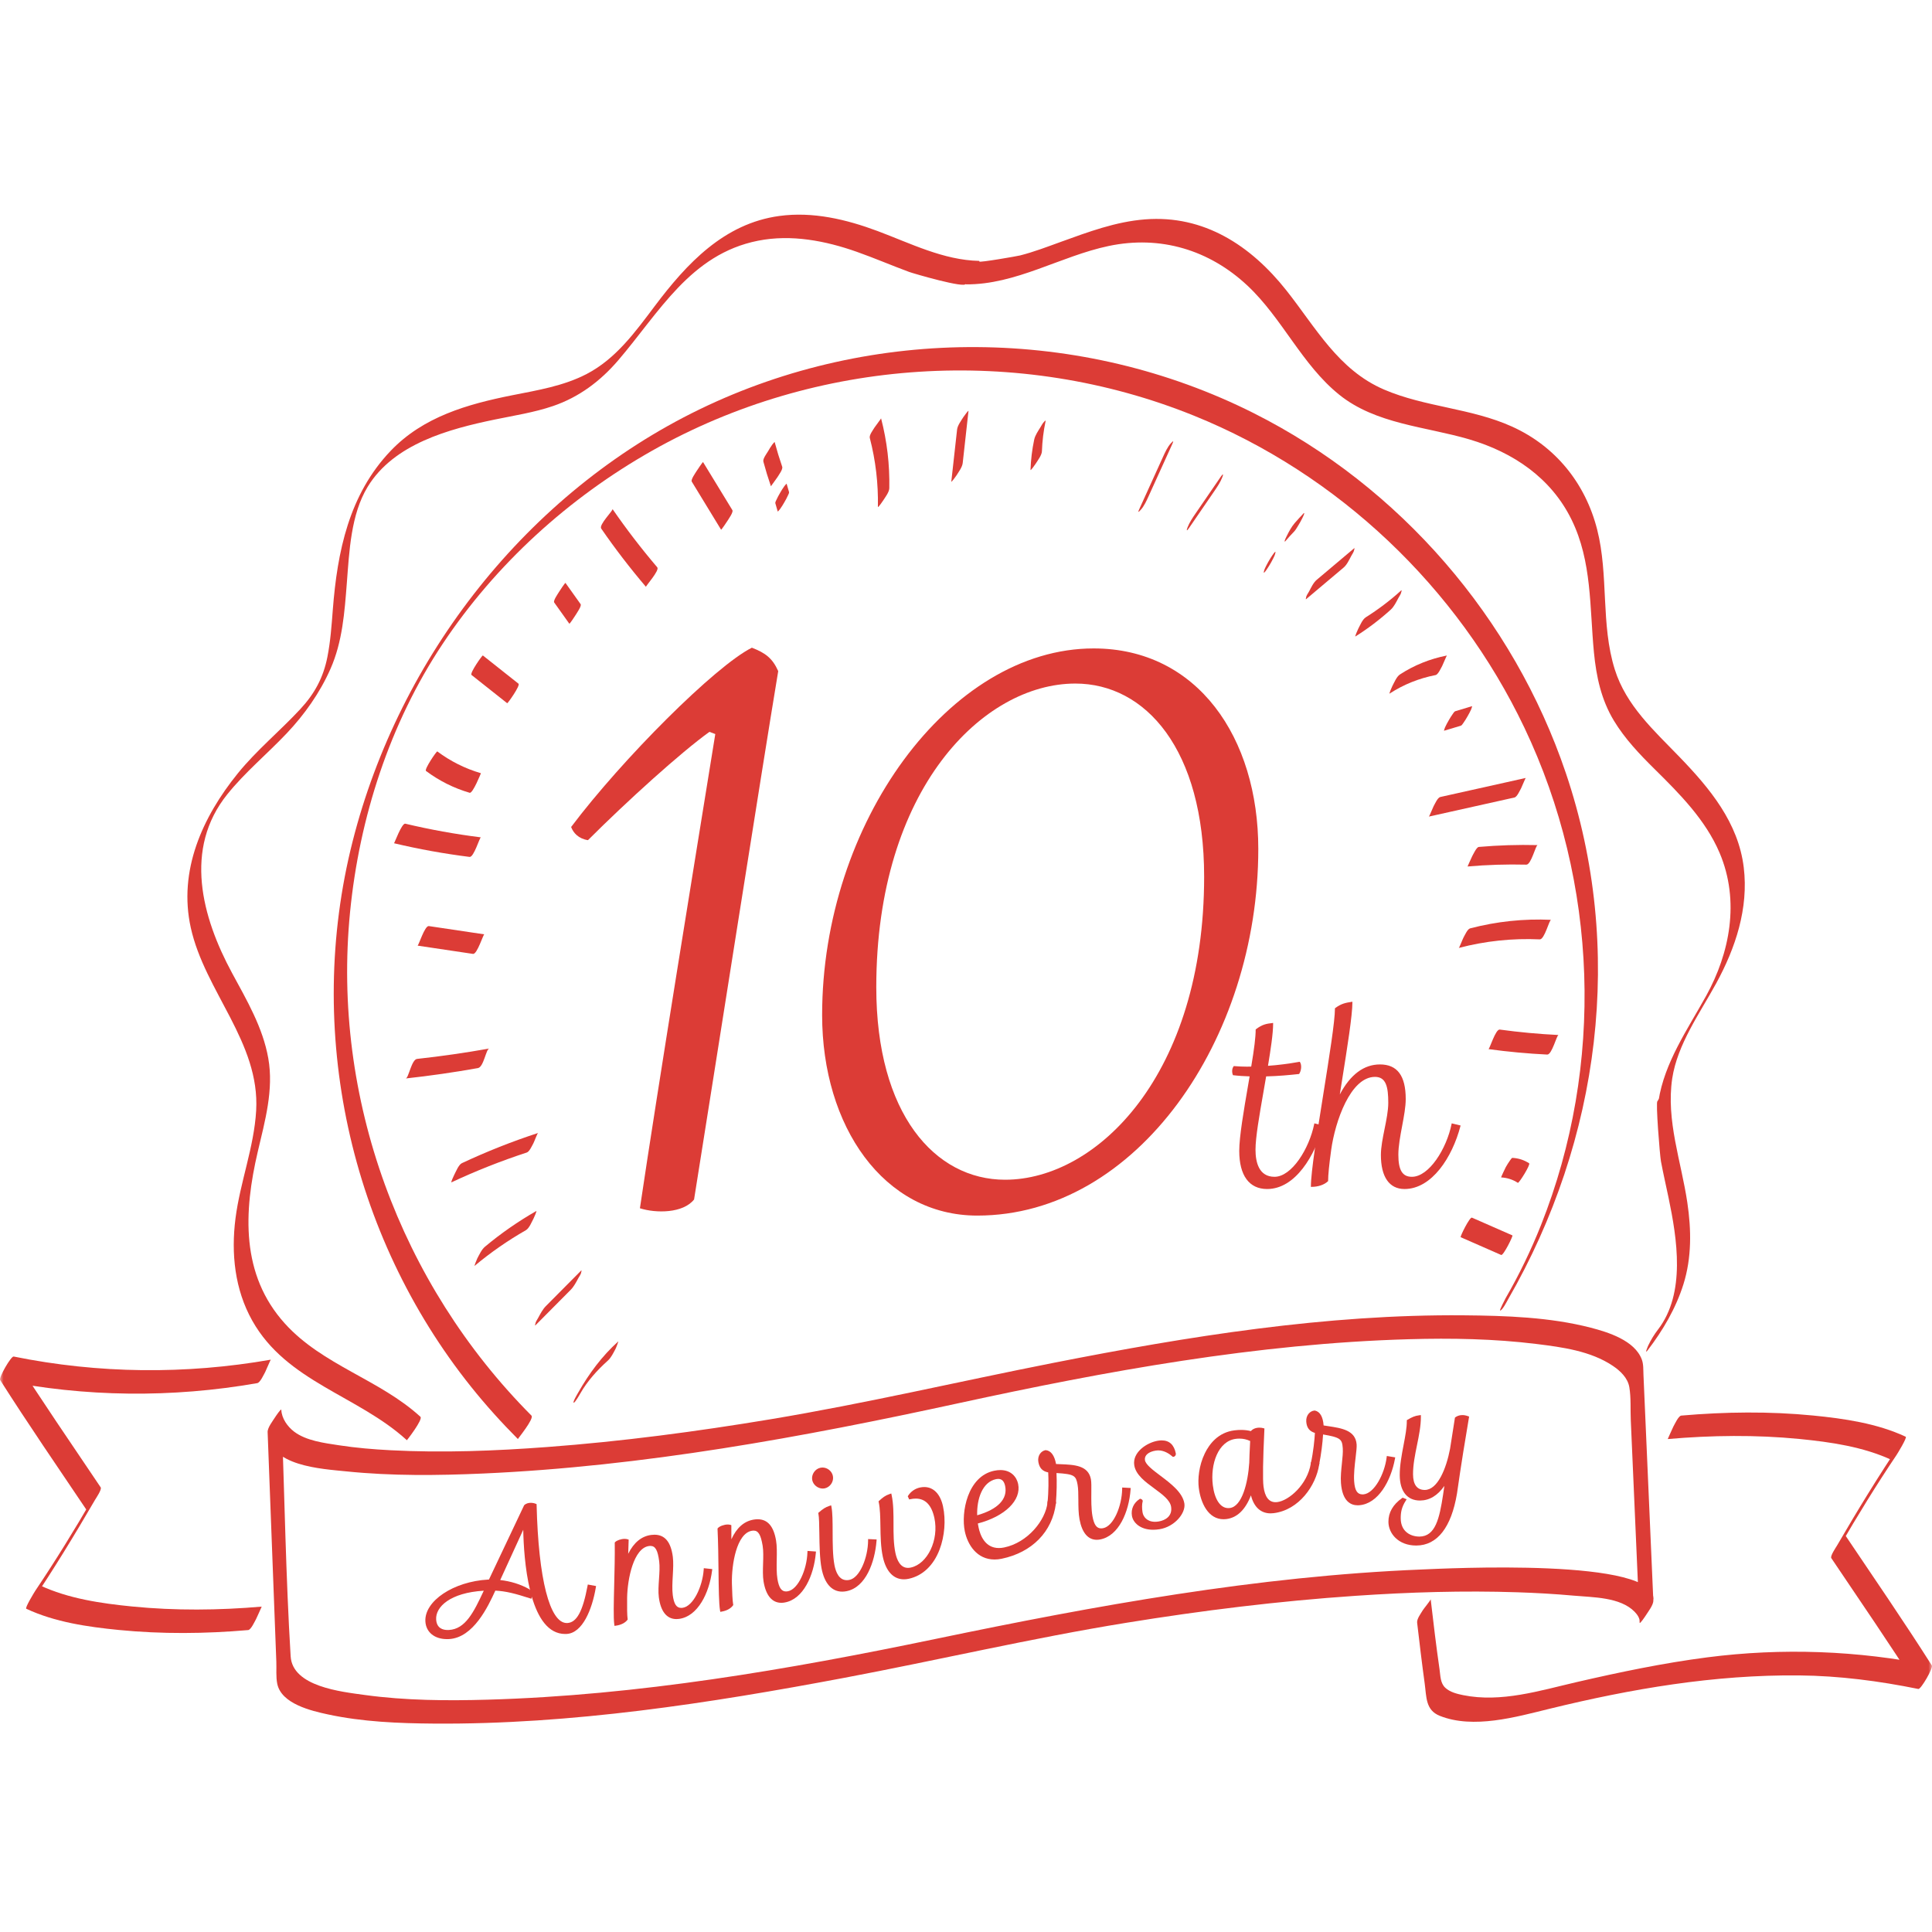 <svg width="270" height="270" viewBox="0 0 270 270" fill="none" xmlns="http://www.w3.org/2000/svg">
<mask id="mask0_104_13879" style="mask-type:alpha" maskUnits="userSpaceOnUse" x="0" y="0" width="270" height="270">
<rect width="270" height="270" fill="#ACACAC"/>
</mask>
<g mask="url(#mask0_104_13879)">
<path d="M230.237 188.738C232.378 185.952 234.206 182.842 235.263 179.475C236.428 175.763 236.372 171.866 235.806 168.054C234.952 162.299 232.823 156.611 233.693 150.735C233.69 150.706 233.687 150.679 233.683 150.651C233.63 150.642 233.578 150.633 233.525 150.624C232.894 151.717 232.263 152.81 231.632 153.903C231.685 153.91 231.739 153.916 231.792 153.923C232.312 153.989 233.624 151.189 233.694 150.728C234.427 145.926 237.521 141.66 239.826 137.45C242.544 132.487 244.385 126.936 243.692 121.226C242.932 114.958 238.94 110.162 234.715 105.786C231.152 102.096 227.258 98.609 225.669 93.557C223.686 87.252 224.835 80.406 223.205 74.002C221.56 67.54 217.388 62.362 211.29 59.608C205.587 57.032 199.145 56.9 193.422 54.441C187.027 51.692 183.885 45.772 179.754 40.56C174.811 34.325 168.264 30.013 160.026 30.658C155.912 30.979 152.085 32.418 148.238 33.808C146.37 34.483 144.495 35.208 142.567 35.696C142.147 35.803 136.864 36.726 136.864 36.546C136.86 36.518 136.857 36.49 136.854 36.462C131.841 36.358 127.235 34.002 122.625 32.282C118.261 30.654 113.598 29.546 108.921 30.181C101.179 31.232 95.97 36.84 91.516 42.757C88.803 46.362 86.085 50.14 81.981 52.27C78.734 53.954 75.118 54.533 71.57 55.24C65.317 56.487 59.14 58.243 54.595 63.007C48.768 69.114 47.138 77.092 46.51 85.217C46.34 87.415 46.185 89.623 45.759 91.79C45.188 94.694 43.971 96.939 41.969 99.098C39.126 102.165 35.878 104.817 33.237 108.076C28.281 114.19 24.899 121.683 26.662 129.649C28.635 138.568 36.343 145.679 35.8 155.195C35.508 160.313 33.558 165.201 32.91 170.274C32.284 175.168 32.802 180.197 35.25 184.556C40.07 193.137 50.009 195.011 56.861 201.274C56.87 201.283 59.151 198.359 58.754 197.996C53.044 192.776 45.095 190.802 39.824 184.98C33.623 178.132 34.052 169.354 36.028 160.931C37.028 156.669 38.272 152.303 37.493 147.895C36.734 143.594 34.483 139.772 32.432 135.984C28.2 128.162 25.637 118.624 31.768 111.003C34.261 107.903 37.337 105.369 40.064 102.489C42.57 99.843 44.711 96.815 46.187 93.47C47.863 89.675 48.152 85.567 48.47 81.484C48.813 77.092 49.025 71.901 51.38 68.035C55.048 62.014 62.762 59.953 69.177 58.625C71.891 58.064 74.65 57.643 77.281 56.747C80.919 55.507 83.908 53.259 86.395 50.356C92.145 43.645 96.499 35.514 105.937 33.641C110.579 32.72 115.37 33.645 119.769 35.203C122.226 36.072 124.62 37.105 127.065 38.006C127.644 38.219 134.951 40.354 134.951 39.657C134.955 39.685 134.958 39.713 134.961 39.741C141.973 39.805 148.215 35.791 154.946 34.376C162.159 32.859 168.995 34.915 174.336 39.918C179.196 44.473 181.935 50.944 187.138 55.144C192.273 59.29 199.231 59.599 205.331 61.4C211.454 63.206 216.758 66.77 219.628 72.624C222.495 78.474 222.144 84.871 222.755 91.178C223.084 94.565 223.771 97.783 225.553 100.729C227.079 103.249 229.145 105.42 231.233 107.481C234.74 110.943 238.346 114.569 240.307 119.167C243.201 125.953 241.704 133.262 238.45 139.146C235.877 143.799 232.598 148.494 231.782 153.839C232.416 152.774 233.05 151.709 233.684 150.644C233.631 150.637 233.578 150.631 233.525 150.624C232.84 150.538 231.789 153.929 231.632 153.903C231.357 153.856 231.962 161.463 232.122 162.308C232.44 163.993 232.824 165.669 233.175 167.348C234.382 173.133 235.609 180.735 231.706 185.811C231.183 186.491 230.72 187.244 230.352 188.02C230.277 188.179 229.801 189.305 230.237 188.738Z" fill="#DC3C36"/>
<path d="M74.271 197.831C55.931 179.403 46.371 153.429 48.919 127.494C50.22 114.264 54.461 101.117 61.843 90.012C69.265 78.847 79.492 69.562 91.149 62.977C114.137 49.992 142.395 48.199 166.864 58.094C187.037 66.252 203.682 82.056 213.032 101.687C223.358 123.365 224.235 148.857 215.366 171.187C213.967 174.71 212.315 178.126 210.421 181.409C210.352 181.529 209.525 183.128 209.639 183.144C209.94 183.184 210.665 181.744 210.749 181.599C223.624 159.274 227.132 132.594 218.829 108.036C211.506 86.375 195.644 68.016 175.205 57.737C151.098 45.613 122.061 45.428 97.783 57.199C73.721 68.867 55.83 91.744 49.279 117.587C42.584 144 48.82 172.532 65.829 193.801C67.875 196.358 70.068 198.789 72.378 201.11C72.346 201.078 74.687 198.25 74.271 197.831Z" fill="#DC3C36"/>
<path d="M37.841 190.017C25.933 192.101 13.753 191.982 1.91 189.577C1.545 189.503 -0.192 192.527 0.017 192.856C3.942 199.032 8.094 205.069 12.178 211.14C12.439 210.562 12.7 209.984 12.961 209.406C10.422 213.773 7.775 218.087 4.954 222.277C4.837 222.451 3.444 224.719 3.672 224.826C7.657 226.696 12.269 227.363 16.607 227.791C22.602 228.382 28.683 228.325 34.68 227.805C35.077 227.771 35.616 226.562 35.79 226.26C35.873 226.117 36.569 224.527 36.573 224.527C30.576 225.047 24.495 225.103 18.5 224.512C14.161 224.085 9.55 223.417 5.565 221.547C5.137 222.396 4.71 223.246 4.282 224.095C7.459 219.377 10.43 214.512 13.288 209.595C13.421 209.367 14.262 208.146 14.071 207.861C9.987 201.791 5.834 195.753 1.91 189.577C1.279 190.67 0.648 191.763 0.017 192.856C11.86 195.26 24.04 195.379 35.948 193.296C36.371 193.222 36.865 192.085 37.058 191.751C37.152 191.589 37.797 190.025 37.841 190.017Z" fill="#DC3C36"/>
<path d="M198.047 226.78C198.378 229.616 198.715 232.451 199.104 235.28C199.363 237.173 199.215 238.991 201.209 239.789C205.901 241.666 211.874 239.948 216.516 238.813C227.995 236.006 239.577 234.029 251.419 234.141C257.046 234.194 262.582 234.918 268.09 236.036C268.455 236.11 270.192 233.086 269.982 232.757C266.058 226.582 261.906 220.544 257.822 214.473C257.561 215.051 257.3 215.629 257.039 216.207C259.578 211.841 262.225 207.526 265.045 203.336C265.163 203.162 266.556 200.894 266.328 200.787C262.343 198.917 257.731 198.25 253.393 197.822C247.28 197.22 241.075 197.301 234.961 197.831C234.564 197.866 234.025 199.074 233.851 199.376C233.768 199.519 233.072 201.11 233.068 201.11C239.182 200.58 245.387 200.499 251.5 201.101C255.839 201.528 260.449 202.196 264.435 204.066C264.862 203.217 265.29 202.367 265.718 201.518C262.541 206.236 259.57 211.101 256.712 216.018C256.579 216.246 255.738 217.468 255.929 217.752C260.013 223.823 264.166 229.86 268.09 236.036C268.721 234.943 269.352 233.85 269.982 232.757C259.65 230.66 249.042 230.267 238.576 231.619C232.456 232.41 226.354 233.687 220.344 235.074C215.209 236.26 209.793 237.976 204.476 236.899C203.624 236.726 202.636 236.481 201.982 235.869C201.274 235.206 201.309 234.198 201.178 233.29C200.707 230.035 200.321 226.768 199.94 223.501C199.953 223.617 198.952 224.835 198.829 225.046C198.574 225.488 197.983 226.238 198.047 226.78Z" fill="#DC3C36"/>
<path d="M231.055 223.67C231.979 217.624 201.819 219.211 198.627 219.341C175.658 220.274 153.139 224.382 130.684 229.056C110.142 233.332 89.176 236.936 68.156 237.532C62.446 237.694 56.673 237.656 51.004 236.879C47.644 236.419 40.876 235.702 40.618 231.468C39.942 220.35 39.774 209.178 39.352 198.046C39.34 197.706 39.327 197.366 39.314 197.025C38.676 198.063 38.039 199.1 37.401 200.137C37.585 204.903 44.922 205.271 48.436 205.631C54.753 206.276 61.146 206.208 67.481 205.928C89.906 204.933 112.099 200.857 133.989 196.094C154.628 191.603 175.713 187.761 196.879 187.158C202.826 186.989 208.809 187.093 214.719 187.823C218.336 188.27 222.3 188.801 225.389 190.874C226.449 191.586 227.486 192.567 227.704 193.876C227.949 195.348 227.839 196.972 227.904 198.458C228.045 201.676 228.186 204.894 228.327 208.112C228.583 213.977 228.839 219.842 229.096 225.707C229.111 226.065 229.127 226.423 229.143 226.781C229.154 227.033 229.946 225.849 230.005 225.753C230.309 225.263 231.083 224.294 231.055 223.67C230.596 213.153 230.135 202.636 229.676 192.119C229.645 191.416 229.694 190.667 229.446 189.997C228.456 187.324 224.716 186.169 222.285 185.541C216.592 184.071 210.442 183.87 204.592 183.818C185.348 183.649 166.058 186.751 147.234 190.459C134.035 193.059 120.95 196.138 107.673 198.346C97.331 200.065 86.921 201.444 76.464 202.224C69.196 202.766 61.876 203.057 54.592 202.674C52.184 202.548 49.776 202.348 47.391 201.982C45.329 201.667 42.775 201.355 41.083 200.058C40.173 199.361 39.36 198.216 39.314 197.025C39.304 196.774 38.51 197.958 38.451 198.054C38.145 198.547 37.377 199.509 37.401 200.137C37.807 210.843 38.212 221.548 38.618 232.255C38.655 233.232 38.55 234.337 38.745 235.303C39.314 238.12 43.508 239.091 45.814 239.589C50.663 240.636 55.706 240.838 60.651 240.875C79.848 241.017 99.121 238.034 117.933 234.49C131.11 232.008 144.157 228.933 157.399 226.788C168.001 225.07 178.676 223.75 189.394 223.021C196.943 222.507 204.521 222.273 212.085 222.524C214.696 222.611 217.304 222.756 219.905 222.992C222.632 223.239 226.426 223.184 228.444 225.251C228.815 225.631 229.23 226.21 229.143 226.781C229.11 226.994 229.942 225.856 230.005 225.753C230.374 225.158 230.946 224.385 231.055 223.67Z" fill="#DC3C36"/>
<path d="M133.754 60.033C133.485 62.456 133.216 64.878 132.947 67.3C132.927 67.487 133.615 66.526 133.666 66.443C133.963 65.965 134.476 65.291 134.541 64.707C134.81 62.285 135.079 59.863 135.347 57.441C135.368 57.254 134.68 58.215 134.629 58.297C134.332 58.776 133.818 59.45 133.754 60.033Z" fill="#DC3C36"/>
<path d="M121.555 61.201C122.374 64.362 122.75 67.563 122.688 70.828C122.684 71.031 123.358 70.049 123.407 69.97C123.679 69.535 124.271 68.782 124.282 68.235C124.345 64.917 123.965 61.682 123.133 58.469C123.141 58.502 122.288 59.616 122.207 59.756C122.023 60.076 121.452 60.801 121.555 61.201Z" fill="#DC3C36"/>
<path d="M106.683 64.513C106.998 65.687 107.34 66.806 107.736 67.955C107.734 67.952 108.589 66.793 108.661 66.668C108.83 66.375 109.439 65.59 109.313 65.223C108.917 64.073 108.575 62.955 108.26 61.781C108.245 61.723 107.876 62.201 107.933 62.125C107.713 62.421 107.519 62.749 107.335 63.068C107.152 63.385 106.577 64.117 106.683 64.513Z" fill="#DC3C36"/>
<path d="M96.677 67.31C98.042 69.548 99.407 71.786 100.773 74.025C100.807 74.081 101.639 72.84 101.698 72.737C101.828 72.514 102.518 71.566 102.351 71.292C100.985 69.054 99.62 66.816 98.254 64.578C98.22 64.522 97.388 65.763 97.329 65.865C97.2 66.088 96.51 67.037 96.677 67.31Z" fill="#DC3C36"/>
<path d="M84.022 73.87C85.969 76.692 88.053 79.406 90.277 82.015C90.201 81.926 92.217 79.709 91.854 79.282C89.63 76.674 87.546 73.959 85.6 71.138C85.725 71.319 83.656 73.339 84.022 73.87Z" fill="#DC3C36"/>
<path d="M77.451 84.199C78.155 85.188 78.86 86.176 79.564 87.164C79.614 87.234 80.432 85.977 80.49 85.877C80.607 85.673 81.316 84.676 81.142 84.432C80.437 83.444 79.733 82.455 79.028 81.467C78.978 81.398 78.16 82.654 78.103 82.754C77.985 82.958 77.276 83.956 77.451 84.199Z" fill="#DC3C36"/>
<path d="M65.899 94.33C67.56 95.646 69.22 96.962 70.881 98.278C70.945 98.329 72.758 95.783 72.458 95.545C70.798 94.23 69.137 92.914 67.477 91.598C67.412 91.546 65.6 94.093 65.899 94.33Z" fill="#DC3C36"/>
<path d="M59.536 107.744C61.384 109.125 63.42 110.143 65.634 110.792C66.076 110.921 67.208 108.058 67.212 108.059C64.998 107.41 62.961 106.392 61.114 105.011C61.024 104.945 59.252 107.531 59.536 107.744Z" fill="#DC3C36"/>
<path d="M55.066 117.845C58.553 118.673 62.069 119.309 65.626 119.755C66.223 119.83 67.037 117.002 67.204 117.023C63.647 116.577 60.13 115.941 56.643 115.113C56.149 114.996 55.122 117.859 55.066 117.845Z" fill="#DC3C36"/>
<path d="M58.354 132.153C60.937 132.538 63.521 132.923 66.104 133.309C66.68 133.394 67.539 130.555 67.682 130.576C65.098 130.191 62.515 129.806 59.931 129.421C59.355 129.335 58.497 132.174 58.354 132.153Z" fill="#DC3C36"/>
<path d="M56.706 150.717C60.086 150.347 63.447 149.864 66.794 149.266C67.603 149.122 67.917 146.615 68.371 146.534C65.025 147.131 61.663 147.615 58.284 147.985C57.51 148.069 57.102 150.673 56.706 150.717Z" fill="#DC3C36"/>
<path d="M63.1 165.23C66.521 163.628 70.025 162.242 73.616 161.068C74.001 160.942 74.353 160.107 74.541 159.781C74.639 159.611 75.097 158.367 75.193 158.336C71.558 159.524 68.011 160.931 64.548 162.554C64.095 162.766 63.707 163.757 63.483 164.179C63.401 164.333 62.958 165.297 63.1 165.23Z" fill="#DC3C36"/>
<path d="M66.325 176.906C68.569 175.034 70.958 173.372 73.495 171.922C73.963 171.654 74.314 170.754 74.561 170.296C74.646 170.137 75.065 169.176 74.943 169.245C72.407 170.696 70.017 172.357 67.774 174.23C67.305 174.621 66.992 175.328 66.708 175.855C66.612 176.034 66.252 176.968 66.325 176.906Z" fill="#DC3C36"/>
<path d="M74.842 185.201C76.48 183.552 78.117 181.903 79.755 180.254C80.203 179.802 80.521 179.184 80.82 178.628C80.945 178.397 81.223 178.034 81.229 177.775C81.23 177.757 81.339 177.44 81.203 177.577C79.565 179.226 77.928 180.876 76.29 182.525C75.842 182.977 75.523 183.594 75.224 184.15C75.092 184.396 74.846 184.727 74.816 185.003C74.814 185.024 74.707 185.337 74.842 185.201Z" fill="#DC3C36"/>
<path d="M81.095 194.742C82.091 192.994 83.461 191.485 84.95 190.145C85.412 189.729 85.725 189.06 86.015 188.519C86.115 188.334 86.461 187.412 86.398 187.468C84.129 189.512 82.331 191.938 80.822 194.584C80.751 194.708 80.012 195.938 80.17 196.029C80.322 196.117 81.071 194.783 81.095 194.742Z" fill="#DC3C36"/>
<path d="M144.529 61.442C144.236 62.836 144.066 64.239 144.016 65.662C144.01 65.863 144.686 64.885 144.736 64.805C145.011 64.359 145.591 63.626 145.61 63.07C145.66 61.647 145.83 60.243 146.123 58.849C146.164 58.653 145.917 58.943 145.938 58.926C145.736 59.095 145.535 59.494 145.404 59.706C145.085 60.224 144.657 60.833 144.529 61.442Z" fill="#DC3C36"/>
<path d="M162.519 63.879C161.419 66.303 160.318 68.727 159.217 71.15C158.979 71.674 159.089 71.605 159.41 71.262C159.883 70.756 160.241 69.957 160.525 69.33C161.626 66.906 162.727 64.482 163.828 62.059C164.066 61.534 163.956 61.604 163.635 61.947C163.162 62.452 162.804 63.252 162.519 63.879Z" fill="#DC3C36"/>
<path d="M170.616 66.606C169.437 68.324 168.259 70.043 167.08 71.761C166.667 72.365 166.231 73.009 165.965 73.693C165.799 74.121 165.808 74.316 166.158 73.805C167.337 72.087 168.515 70.368 169.694 68.649C170.107 68.046 170.543 67.402 170.81 66.718C170.975 66.29 170.967 66.095 170.616 66.606Z" fill="#DC3C36"/>
<path d="M182.083 71.843C181.719 72.231 181.305 72.672 180.936 73.101C180.475 73.637 180.119 74.309 179.808 74.942C179.762 75.038 179.716 75.134 179.67 75.23C179.609 75.354 179.561 75.483 179.527 75.617C179.53 75.64 179.533 75.663 179.535 75.686C179.612 75.663 179.671 75.615 179.712 75.54C179.897 75.325 180.082 75.11 180.275 74.901C180.326 74.845 180.35 74.821 180.284 74.891C180.332 74.84 180.381 74.788 180.43 74.737C180.573 74.586 180.717 74.434 180.859 74.281C181.065 74.063 181.238 73.753 181.393 73.501C181.605 73.158 181.81 72.803 181.987 72.441C182.033 72.345 182.08 72.248 182.126 72.152C182.187 72.028 182.234 71.899 182.268 71.766C182.266 71.743 182.263 71.719 182.26 71.696C182.183 71.719 182.124 71.768 182.083 71.843Z" fill="#DC3C36"/>
<path d="M189.223 76.639C187.484 78.105 185.745 79.572 184.006 81.038C183.538 81.432 183.225 82.134 182.94 82.663C182.819 82.89 182.531 83.264 182.532 83.516C182.532 83.546 182.413 83.836 182.557 83.714C184.296 82.248 186.036 80.782 187.775 79.316C188.243 78.921 188.556 78.22 188.841 77.69C188.973 77.444 189.22 77.113 189.249 76.838C189.253 76.804 189.366 76.519 189.223 76.639Z" fill="#DC3C36"/>
<path d="M195.81 82.522C194.273 83.915 192.627 85.163 190.871 86.268C190.399 86.565 190.061 87.418 189.805 87.894C189.718 88.056 189.312 89.014 189.423 88.945C191.178 87.84 192.824 86.591 194.361 85.198C194.823 84.78 195.136 84.115 195.427 83.573C195.559 83.327 195.806 82.996 195.836 82.721C195.839 82.692 195.949 82.396 195.81 82.522Z" fill="#DC3C36"/>
<path d="M202.207 91.608C199.865 92.067 197.647 92.951 195.647 94.254C195.174 94.562 194.841 95.397 194.581 95.879C194.493 96.043 194.092 96.999 194.198 96.93C196.164 95.649 198.329 94.791 200.63 94.34C200.988 94.27 201.39 93.338 201.555 93.053C201.635 92.914 202.162 91.617 202.207 91.608Z" fill="#DC3C36"/>
<path d="M205.729 98.687C204.946 98.922 204.164 99.157 203.381 99.392C203.248 99.431 203.12 99.644 203.054 99.736C202.836 100.035 202.639 100.358 202.456 100.679C202.271 101.002 202.089 101.328 201.938 101.668C201.919 101.71 201.776 102.132 201.804 102.124C202.586 101.889 203.369 101.654 204.152 101.42C204.284 101.38 204.412 101.167 204.479 101.075C204.697 100.776 204.894 100.453 205.077 100.132C205.261 99.81 205.444 99.483 205.595 99.143C205.613 99.101 205.757 98.679 205.729 98.687Z" fill="#DC3C36"/>
<path d="M213.228 108.72C209.243 109.608 205.257 110.497 201.272 111.385C200.908 111.466 200.516 112.379 200.347 112.672C200.264 112.817 199.751 114.105 199.695 114.117C203.68 113.229 207.665 112.341 211.65 111.452C212.015 111.371 212.406 110.458 212.576 110.165C212.659 110.02 213.172 108.732 213.228 108.72Z" fill="#DC3C36"/>
<path d="M214.885 118.104C212.141 118.037 209.405 118.122 206.67 118.36C206.34 118.389 205.89 119.396 205.745 119.648C205.676 119.767 205.096 121.092 205.093 121.093C207.828 120.855 210.563 120.769 213.308 120.836C213.99 120.853 214.616 118.097 214.885 118.104Z" fill="#DC3C36"/>
<path d="M216.761 128.547C212.931 128.373 209.157 128.772 205.448 129.742C205.075 129.84 204.699 130.724 204.522 131.03C204.433 131.183 203.941 132.456 203.87 132.475C207.58 131.504 211.353 131.105 215.184 131.279C215.849 131.309 216.514 128.536 216.761 128.547Z" fill="#DC3C36"/>
<path d="M217.803 144.644C215.054 144.51 212.319 144.256 209.592 143.884C209.005 143.804 208.17 146.637 208.015 146.616C210.742 146.988 213.477 147.242 216.226 147.377C216.888 147.409 217.559 144.633 217.803 144.644Z" fill="#DC3C36"/>
<path d="M213.698 162.569C212.989 162.111 212.207 161.859 211.365 161.815C211.26 161.81 211.06 162.128 211.037 162.159C210.819 162.458 210.622 162.782 210.439 163.102C210.38 163.206 209.741 164.545 209.787 164.547C210.63 164.591 211.412 164.843 212.12 165.301C212.272 165.399 213.94 162.725 213.698 162.569Z" fill="#DC3C36"/>
<path d="M211.365 172.65C209.479 171.822 207.594 170.995 205.709 170.168C205.398 170.031 204.015 172.849 204.132 172.9C206.017 173.727 207.902 174.555 209.787 175.382C210.098 175.518 211.482 172.701 211.365 172.65Z" fill="#DC3C36"/>
<path d="M108.357 70.34C108.468 70.721 108.578 71.102 108.688 71.482C108.705 71.541 109.071 71.062 109.016 71.138C109.234 70.84 109.431 70.516 109.614 70.195C109.798 69.873 109.984 69.547 110.131 69.206C110.186 69.081 110.306 68.889 110.266 68.75C110.155 68.37 110.045 67.989 109.934 67.608C109.918 67.549 109.551 68.029 109.607 67.953C109.389 68.251 109.192 68.575 109.009 68.895C108.825 69.218 108.639 69.544 108.491 69.884C108.437 70.01 108.317 70.201 108.357 70.34Z" fill="#DC3C36"/>
<path d="M176.655 79.775C176.642 79.841 176.628 79.906 176.615 79.971C176.575 80.168 176.818 79.873 176.8 79.894C176.886 79.788 176.967 79.678 177.041 79.564C177.144 79.418 177.242 79.267 177.334 79.114C177.545 78.768 177.75 78.417 177.928 78.053C177.974 77.957 178.02 77.861 178.066 77.764C178.127 77.64 178.175 77.512 178.209 77.378C178.222 77.313 178.236 77.248 178.249 77.183C178.289 76.985 178.046 77.281 178.064 77.26C177.978 77.365 177.897 77.475 177.823 77.589C177.72 77.736 177.622 77.886 177.53 78.04C177.319 78.385 177.115 78.737 176.936 79.1C176.89 79.197 176.844 79.293 176.798 79.389C176.737 79.513 176.689 79.642 176.655 79.775Z" fill="#DC3C36"/>
<path d="M99.145 102.278C95.156 105.142 87.588 111.994 82.168 117.415C80.838 117.21 80.122 116.392 79.816 115.573C86.975 106.062 99.963 93.074 105.076 90.517C106.918 91.233 107.94 91.949 108.758 93.79C106.509 107.29 99.861 149.732 96.997 167.63C95.463 169.573 91.679 169.573 89.429 168.857C91.884 152.289 97.202 119.664 99.963 102.585L99.145 102.278Z" fill="#DC3C36"/>
<path d="M122.462 137.971C122.462 155.664 130.644 164.869 140.462 164.869C153.348 164.869 168.28 150.141 168.28 122.528C168.28 104.733 160.098 95.528 150.28 95.528C137.394 95.528 122.462 110.255 122.462 137.971ZM175.848 118.642C175.848 145.232 158.871 169.88 136.575 169.88C123.485 169.88 114.894 157.402 114.894 141.858C114.894 115.062 132.689 90.619 152.837 90.619C167.359 90.619 175.848 103.096 175.848 118.642Z" fill="#DC3C36"/>
<path d="M177.084 166.167C174.571 166.167 173.187 164.275 173.187 160.838C173.187 158.847 173.818 155.183 174.429 151.639L174.637 150.426C173.903 150.396 173.144 150.362 172.351 150.263L172.309 150.257L172.293 150.218C172.154 149.87 172.146 149.346 172.403 149.016L172.427 148.985L172.465 148.988C173.107 149.042 173.692 149.068 174.253 149.068C174.455 149.068 174.657 149.064 174.86 149.057C175.285 146.548 175.482 144.91 175.482 143.903V143.868L175.51 143.846C176.398 143.163 176.975 143.067 177.842 142.967L177.922 142.957V143.038C177.922 144.427 177.578 146.693 177.203 148.949C178.585 148.853 180.023 148.671 181.597 148.391L181.643 148.383L181.669 148.422C181.954 148.849 181.852 149.642 181.569 150.065L181.551 150.093L181.517 150.097C180.279 150.231 178.644 150.389 176.946 150.428C176.822 151.155 176.693 151.892 176.566 152.625C175.997 155.879 175.459 158.953 175.459 160.672C175.459 162.4 175.92 164.46 178.115 164.46C180.508 164.46 182.962 160.562 183.668 157.065L183.683 156.991L184.926 157.292L184.905 157.364C183.781 161.425 181.058 166.167 177.084 166.167Z" fill="#DC3C36"/>
<path d="M196.281 166.167C194.154 166.167 192.982 164.475 192.982 161.404C192.982 160.319 193.244 159.025 193.496 157.773C193.75 156.514 194.013 155.212 194.013 154.117C194.013 151.882 193.702 150.496 192.156 150.496C188.724 150.496 186.582 156.744 186.038 160.682C185.747 162.788 185.606 164.211 185.606 165.031V165.062L185.584 165.083C185.054 165.582 184.211 165.867 183.271 165.867H183.2V165.796C183.2 163.788 184.08 158.27 184.931 152.932C185.769 147.677 186.561 142.714 186.561 140.942V140.905L186.59 140.884C187.449 140.257 188.006 140.146 188.917 140.006L189 139.993V140.077C189 141.9 188.296 146.313 187.552 150.986C187.448 151.638 187.343 152.296 187.24 152.951C188.716 150.167 190.604 148.756 192.854 148.756C195.275 148.756 196.452 150.335 196.452 153.585C196.452 154.69 196.207 155.998 195.947 157.381C195.689 158.757 195.422 160.179 195.422 161.371C195.422 163.536 195.987 164.46 197.313 164.46C199.704 164.46 202.158 160.562 202.865 157.065L202.88 156.991L204.121 157.292L204.102 157.363C202.957 161.745 200.094 166.167 196.281 166.167Z" fill="#DC3C36"/>
<path d="M69.906 220.815C71.348 220.971 72.768 221.414 73.934 222.075L73.966 222.094L73.99 222.122C74.017 222.155 74.049 222.197 74.081 222.247C73.354 219.261 73.164 215.87 73.123 213.789L69.906 220.815ZM67.608 222.303C62.902 222.584 60.858 224.57 60.952 226.308C61.02 227.539 61.867 227.797 62.565 227.797C62.63 227.797 62.685 227.795 62.729 227.793C65.042 227.666 66.204 225.322 67.608 222.303ZM62.475 229.07C60.719 229.071 59.53 228.098 59.448 226.593C59.292 223.744 63.385 221.013 68.206 220.749L68.332 220.743L73.247 210.363L73.275 210.336C73.556 210.076 73.92 210.021 74.177 210.021C74.42 210.021 74.673 210.07 74.87 210.155L74.99 210.207L74.993 210.338C75.246 220.66 76.822 226.822 79.21 226.822C79.236 226.822 79.261 226.821 79.287 226.82C80.596 226.748 81.44 225.199 82.108 221.64L82.146 221.438L83.3 221.652L83.267 221.852C82.752 224.911 81.412 228.224 79.19 228.346C79.12 228.349 79.051 228.351 78.984 228.351C76.587 228.351 75.164 226.04 74.321 223.146C74.318 223.167 74.314 223.188 74.309 223.209L74.263 223.433L74.045 223.363C72.023 222.712 70.703 222.363 69.223 222.294C68.209 224.514 66.156 228.877 62.753 229.063C62.659 229.068 62.566 229.07 62.475 229.07Z" fill="#DC3C36"/>
<path d="M85.845 227.013C85.719 226.051 85.773 223.925 85.835 221.463C85.882 219.604 85.935 217.499 85.913 215.654L85.912 215.571L85.969 215.51C86.199 215.266 86.805 215.059 87.291 215.059C87.447 215.059 87.588 215.08 87.71 215.119L87.858 215.167L87.793 217.145C88.575 215.571 89.653 214.686 91.005 214.51C91.16 214.489 91.31 214.479 91.453 214.479C92.914 214.479 93.756 215.486 94.027 217.558C94.126 218.317 94.076 219.232 94.023 220.2C93.97 221.147 93.917 222.127 94.019 222.915C94.184 224.171 94.536 224.707 95.198 224.707C95.258 224.707 95.322 224.702 95.389 224.694C96.881 224.499 98.178 221.722 98.342 219.369L98.357 219.156L99.54 219.284L99.513 219.492C99.12 222.604 97.536 225.899 94.885 226.245C94.763 226.261 94.645 226.269 94.531 226.269C93.183 226.269 92.333 225.212 92.072 223.215C91.975 222.468 92.037 221.559 92.097 220.679C92.156 219.813 92.217 218.916 92.123 218.194C91.918 216.627 91.585 216.044 90.892 216.044C90.832 216.044 90.771 216.049 90.706 216.057C88.55 216.338 87.682 220.648 87.641 223.299C87.628 224.698 87.635 225.68 87.709 226.245L87.721 226.329L87.669 226.397C87.356 226.804 86.76 227.1 86.075 227.19L85.872 227.217L85.845 227.013Z" fill="#DC3C36"/>
<path d="M100.625 225.054C100.464 224.098 100.44 221.974 100.413 219.514C100.392 217.653 100.368 215.542 100.278 213.696L100.275 213.614L100.329 213.551C100.563 213.284 101.202 213.051 101.698 213.051C101.828 213.051 101.949 213.066 102.056 213.097L102.205 213.14L102.212 215.119C102.936 213.517 103.981 212.593 105.327 212.367C105.52 212.335 105.707 212.319 105.882 212.319C107.279 212.319 108.122 213.295 108.458 215.304C108.585 216.06 108.568 216.976 108.551 217.946C108.533 218.894 108.516 219.876 108.647 220.659C108.852 221.885 109.21 222.408 109.844 222.408C109.919 222.408 109.997 222.401 110.08 222.387C111.565 222.139 112.761 219.316 112.839 216.958L112.846 216.744L114.032 216.829L114.014 217.038C113.734 220.162 112.271 223.514 109.633 223.956C109.482 223.982 109.333 223.995 109.191 223.995C107.894 223.995 107.036 222.97 106.711 221.03C106.587 220.288 106.616 219.379 106.643 218.499C106.671 217.628 106.699 216.728 106.579 216.01C106.322 214.475 105.978 213.904 105.313 213.904C105.241 213.904 105.165 213.911 105.085 213.925C102.941 214.285 102.229 218.625 102.285 221.275C102.321 222.63 102.364 223.65 102.46 224.219L102.474 224.303L102.425 224.372C102.127 224.79 101.543 225.108 100.862 225.223L100.659 225.257L100.625 225.054Z" fill="#DC3C36"/>
<path d="M114.981 208.028C114.286 208.028 113.64 207.505 113.511 206.839C113.363 206.069 113.907 205.264 114.677 205.115C114.763 205.098 114.851 205.09 114.94 205.09C115.642 205.09 116.269 205.602 116.4 206.281C116.472 206.651 116.386 207.051 116.165 207.377C115.944 207.704 115.605 207.932 115.235 208.004C115.151 208.02 115.066 208.028 114.981 208.028ZM117.696 222.433C116.242 222.433 115.22 221.284 114.817 219.199C114.553 217.834 114.527 215.934 114.504 214.257C114.487 213.076 114.473 212.057 114.375 211.551L114.353 211.434L114.443 211.357C114.987 210.885 115.349 210.628 115.935 210.443L116.155 210.374L116.199 210.6C116.356 211.412 116.359 212.703 116.362 214.07C116.365 215.651 116.37 217.444 116.619 218.735C116.804 219.692 117.251 220.831 118.337 220.831C118.45 220.831 118.571 220.819 118.695 220.795C120.172 220.51 121.298 217.659 121.317 215.301L121.319 215.087L122.511 215.143L122.494 215.355C122.263 218.263 121.022 221.845 118.286 222.374C118.084 222.413 117.885 222.433 117.696 222.433Z" fill="#DC3C36"/>
<path d="M126.321 220.712C124.856 220.712 123.809 219.59 123.373 217.551C123.085 216.211 123.062 214.721 123.039 213.28C123.019 212.028 123 210.846 122.803 209.928L122.778 209.812L122.866 209.732C123.36 209.287 123.706 209 124.341 208.789L124.559 208.716L124.607 208.941C124.871 210.173 124.87 211.579 124.869 212.938C124.868 214.329 124.867 215.767 125.142 217.056C125.344 217.995 125.81 219.113 126.89 219.113C127.014 219.113 127.147 219.098 127.282 219.069C129.633 218.565 131.237 215.2 130.583 212.146C130.197 210.343 129.321 209.43 127.978 209.43C127.742 209.43 127.488 209.458 127.224 209.515L127.062 209.55L126.861 209.108L126.922 209.013C127.293 208.439 127.891 208.027 128.562 207.883C128.77 207.838 128.974 207.816 129.168 207.816C130.465 207.816 131.42 208.803 131.788 210.523C132.198 212.432 132.018 214.685 131.308 216.549C130.463 218.771 128.931 220.223 126.994 220.637C126.763 220.687 126.537 220.712 126.321 220.712Z" fill="#DC3C36"/>
<path d="M139.499 206.678C139.408 206.678 139.311 206.688 139.211 206.709C137.278 207.11 136.497 209.493 136.561 211.763C139.46 210.932 140.847 209.484 140.471 207.67C140.332 207.002 140.015 206.678 139.499 206.678ZM138.996 217.944C136.53 217.944 135.227 215.901 134.831 213.987C134.289 211.373 135.201 206.313 138.946 205.537C139.245 205.475 139.533 205.443 139.801 205.443C141.335 205.443 142.09 206.447 142.286 207.386C142.757 209.662 140.448 211.917 136.653 212.91C136.683 213.1 136.723 213.295 136.76 213.472C136.982 214.543 137.646 216.34 139.597 216.34C139.832 216.34 140.08 216.314 140.337 216.26C143.624 215.579 146.122 212.465 146.392 209.983L146.414 209.783L147.591 209.889L147.565 210.1C147.07 214.064 144.232 216.958 139.972 217.84C139.639 217.91 139.31 217.944 138.996 217.944Z" fill="#DC3C36"/>
<path d="M153.275 215.188C152.044 215.188 151.209 214.195 150.863 212.316C150.711 211.488 150.706 210.525 150.702 209.595C150.698 208.79 150.694 208.03 150.591 207.471C150.362 206.23 150.155 206.012 147.646 205.858C147.709 207.146 147.68 208.538 147.557 210.106L147.556 210.127L147.55 210.147C147.485 210.37 147.203 210.45 146.961 210.45C146.647 210.45 146.427 210.319 146.388 210.107L146.382 210.078L146.385 210.048C146.564 208.408 146.538 206.662 146.489 205.77C145.697 205.618 145.272 205.172 145.118 204.342C144.951 203.437 145.486 202.779 146.098 202.665L146.127 202.66L146.157 202.663C146.873 202.737 147.365 203.405 147.585 204.597C147.796 204.607 148.008 204.616 148.218 204.624C150.126 204.7 152.098 204.778 152.459 206.735C152.529 207.114 152.523 207.78 152.516 208.552C152.506 209.605 152.494 210.916 152.678 211.912C152.895 213.092 153.257 213.595 153.887 213.595C153.97 213.595 154.059 213.587 154.153 213.569C155.633 213.296 156.784 210.455 156.824 208.096L156.827 207.883L158.016 207.949L158.001 208.158C157.77 211.286 156.361 214.66 153.731 215.145C153.575 215.174 153.422 215.188 153.275 215.188Z" fill="#DC3C36"/>
<path d="M161.151 213.786C159.327 213.787 158.336 212.77 158.187 211.825C158.04 210.894 158.437 210.025 159.248 209.5L159.329 209.447L159.422 209.476C159.484 209.496 159.6 209.533 159.672 209.673L159.706 209.741L159.689 209.814C159.584 210.256 159.578 210.755 159.67 211.339C159.767 211.954 160.283 212.672 161.417 212.672C161.573 212.672 161.738 212.658 161.908 212.631C162.889 212.476 163.865 211.854 163.663 210.572C163.515 209.632 162.445 208.846 161.312 208.014C160.042 207.08 158.727 206.114 158.515 204.772C158.228 202.945 160.3 201.583 161.843 201.339C162.019 201.312 162.189 201.297 162.347 201.297C163.422 201.297 164.087 201.917 164.325 203.139L164.33 203.162L164.328 203.187C164.32 203.401 164.193 203.558 164.005 203.588L163.909 203.603L163.837 203.539C163.479 203.223 162.747 202.693 161.865 202.693C161.754 202.693 161.642 202.702 161.534 202.719C160.489 202.884 159.904 203.397 160.008 204.056C160.107 204.681 161.103 205.431 162.158 206.226C163.618 207.326 165.274 208.573 165.518 210.119C165.729 211.457 164.162 213.378 162.033 213.714C161.729 213.762 161.432 213.786 161.151 213.786Z" fill="#DC3C36"/>
<path d="M173.214 201.048C173.052 201.048 172.883 201.058 172.714 201.08C170.231 201.39 169.127 204.618 169.494 207.561C169.745 209.565 170.553 210.761 171.655 210.761C171.726 210.761 171.798 210.756 171.872 210.747C173.586 210.533 174.407 207.196 174.588 204.403C174.599 203.697 174.638 202.902 174.676 202.132C174.688 201.883 174.701 201.632 174.712 201.382C174.231 201.157 173.739 201.048 173.214 201.048ZM170.997 212.317C168.846 212.317 167.796 210.046 167.53 207.92C167.383 206.738 167.528 204.852 168.378 203.104C169.014 201.795 170.249 200.176 172.521 199.892C172.836 199.853 173.144 199.833 173.437 199.833C173.923 199.833 174.385 199.888 174.813 199.998C175.071 199.692 175.506 199.517 176.009 199.517C176.191 199.517 176.377 199.541 176.546 199.587L176.706 199.631L176.698 199.795C176.495 204.079 176.454 206.747 176.576 207.724C176.759 209.191 177.325 209.934 178.26 209.934C178.34 209.934 178.424 209.929 178.51 209.918C180.096 209.72 182.708 207.513 183.191 204.507L183.223 204.313L184.392 204.447L184.36 204.657C183.912 207.629 181.53 211.026 177.998 211.467C177.85 211.485 177.704 211.494 177.565 211.494C176.191 211.494 175.234 210.609 174.821 208.98C174.045 210.991 172.891 212.104 171.382 212.293C171.251 212.31 171.122 212.317 170.997 212.317Z" fill="#DC3C36"/>
<path d="M189.744 210.368C188.78 210.368 187.59 209.825 187.4 207.237C187.337 206.396 187.437 205.438 187.533 204.511C187.617 203.712 187.695 202.957 187.654 202.391C187.561 201.132 187.379 200.893 184.901 200.469C184.824 201.755 184.644 203.136 184.352 204.681L184.348 204.702L184.34 204.721C184.277 204.876 184.094 204.965 183.839 204.965C183.531 204.965 183.211 204.839 183.19 204.556L183.187 204.526L183.194 204.496C183.547 202.892 183.712 201.151 183.761 200.255C182.99 200.018 182.616 199.529 182.553 198.687C182.485 197.769 183.087 197.172 183.709 197.126L183.739 197.124L183.768 197.13C184.472 197.282 184.888 197.999 184.977 199.208C185.187 199.241 185.396 199.272 185.604 199.304C187.492 199.586 189.444 199.878 189.591 201.862C189.619 202.247 189.541 202.909 189.45 203.676C189.326 204.722 189.172 206.023 189.246 207.033C189.34 208.303 189.689 208.844 190.413 208.844C190.452 208.844 190.492 208.843 190.534 208.84C192.034 208.729 193.486 206.029 193.783 203.689L193.81 203.477L194.983 203.671L194.946 203.877C194.377 206.962 192.61 210.164 189.943 210.36C189.875 210.366 189.809 210.368 189.744 210.368Z" fill="#DC3C36"/>
<path d="M197.911 215.99C195.409 215.991 194.046 214.291 194.035 212.692C194.026 211.382 194.664 210.264 195.931 209.368L196.021 209.304L196.584 209.525L196.449 209.736C195.864 210.65 195.748 211.384 195.754 212.206C195.766 214.076 197.17 214.74 198.369 214.74C200.606 214.725 201.169 212.19 201.675 208.877L201.711 208.625C201.756 208.306 201.803 207.982 201.852 207.657C200.914 209.006 199.772 209.693 198.446 209.702C196.655 209.702 195.633 208.415 195.617 206.171C195.608 204.801 195.886 203.337 196.156 201.922C196.39 200.692 196.611 199.53 196.605 198.591L196.604 198.472L196.706 198.412C197.327 198.048 197.731 197.861 198.34 197.787L198.569 197.759L198.571 197.989C198.58 199.249 198.3 200.625 198.029 201.955C197.752 203.318 197.465 204.726 197.474 206.045C197.484 207.491 198.038 208.224 199.12 208.224C200.917 208.212 202.118 205.241 202.649 202.465L203.332 198.11L203.401 198.06C203.591 197.922 203.911 197.759 204.363 197.759C204.614 197.759 204.879 197.81 205.151 197.91L205.312 197.969L205.283 198.137C204.827 200.81 204.168 204.816 203.617 208.723C202.823 213.459 200.864 215.97 197.948 215.99H197.911Z" fill="#DC3C36"/>
</g>
</svg>
